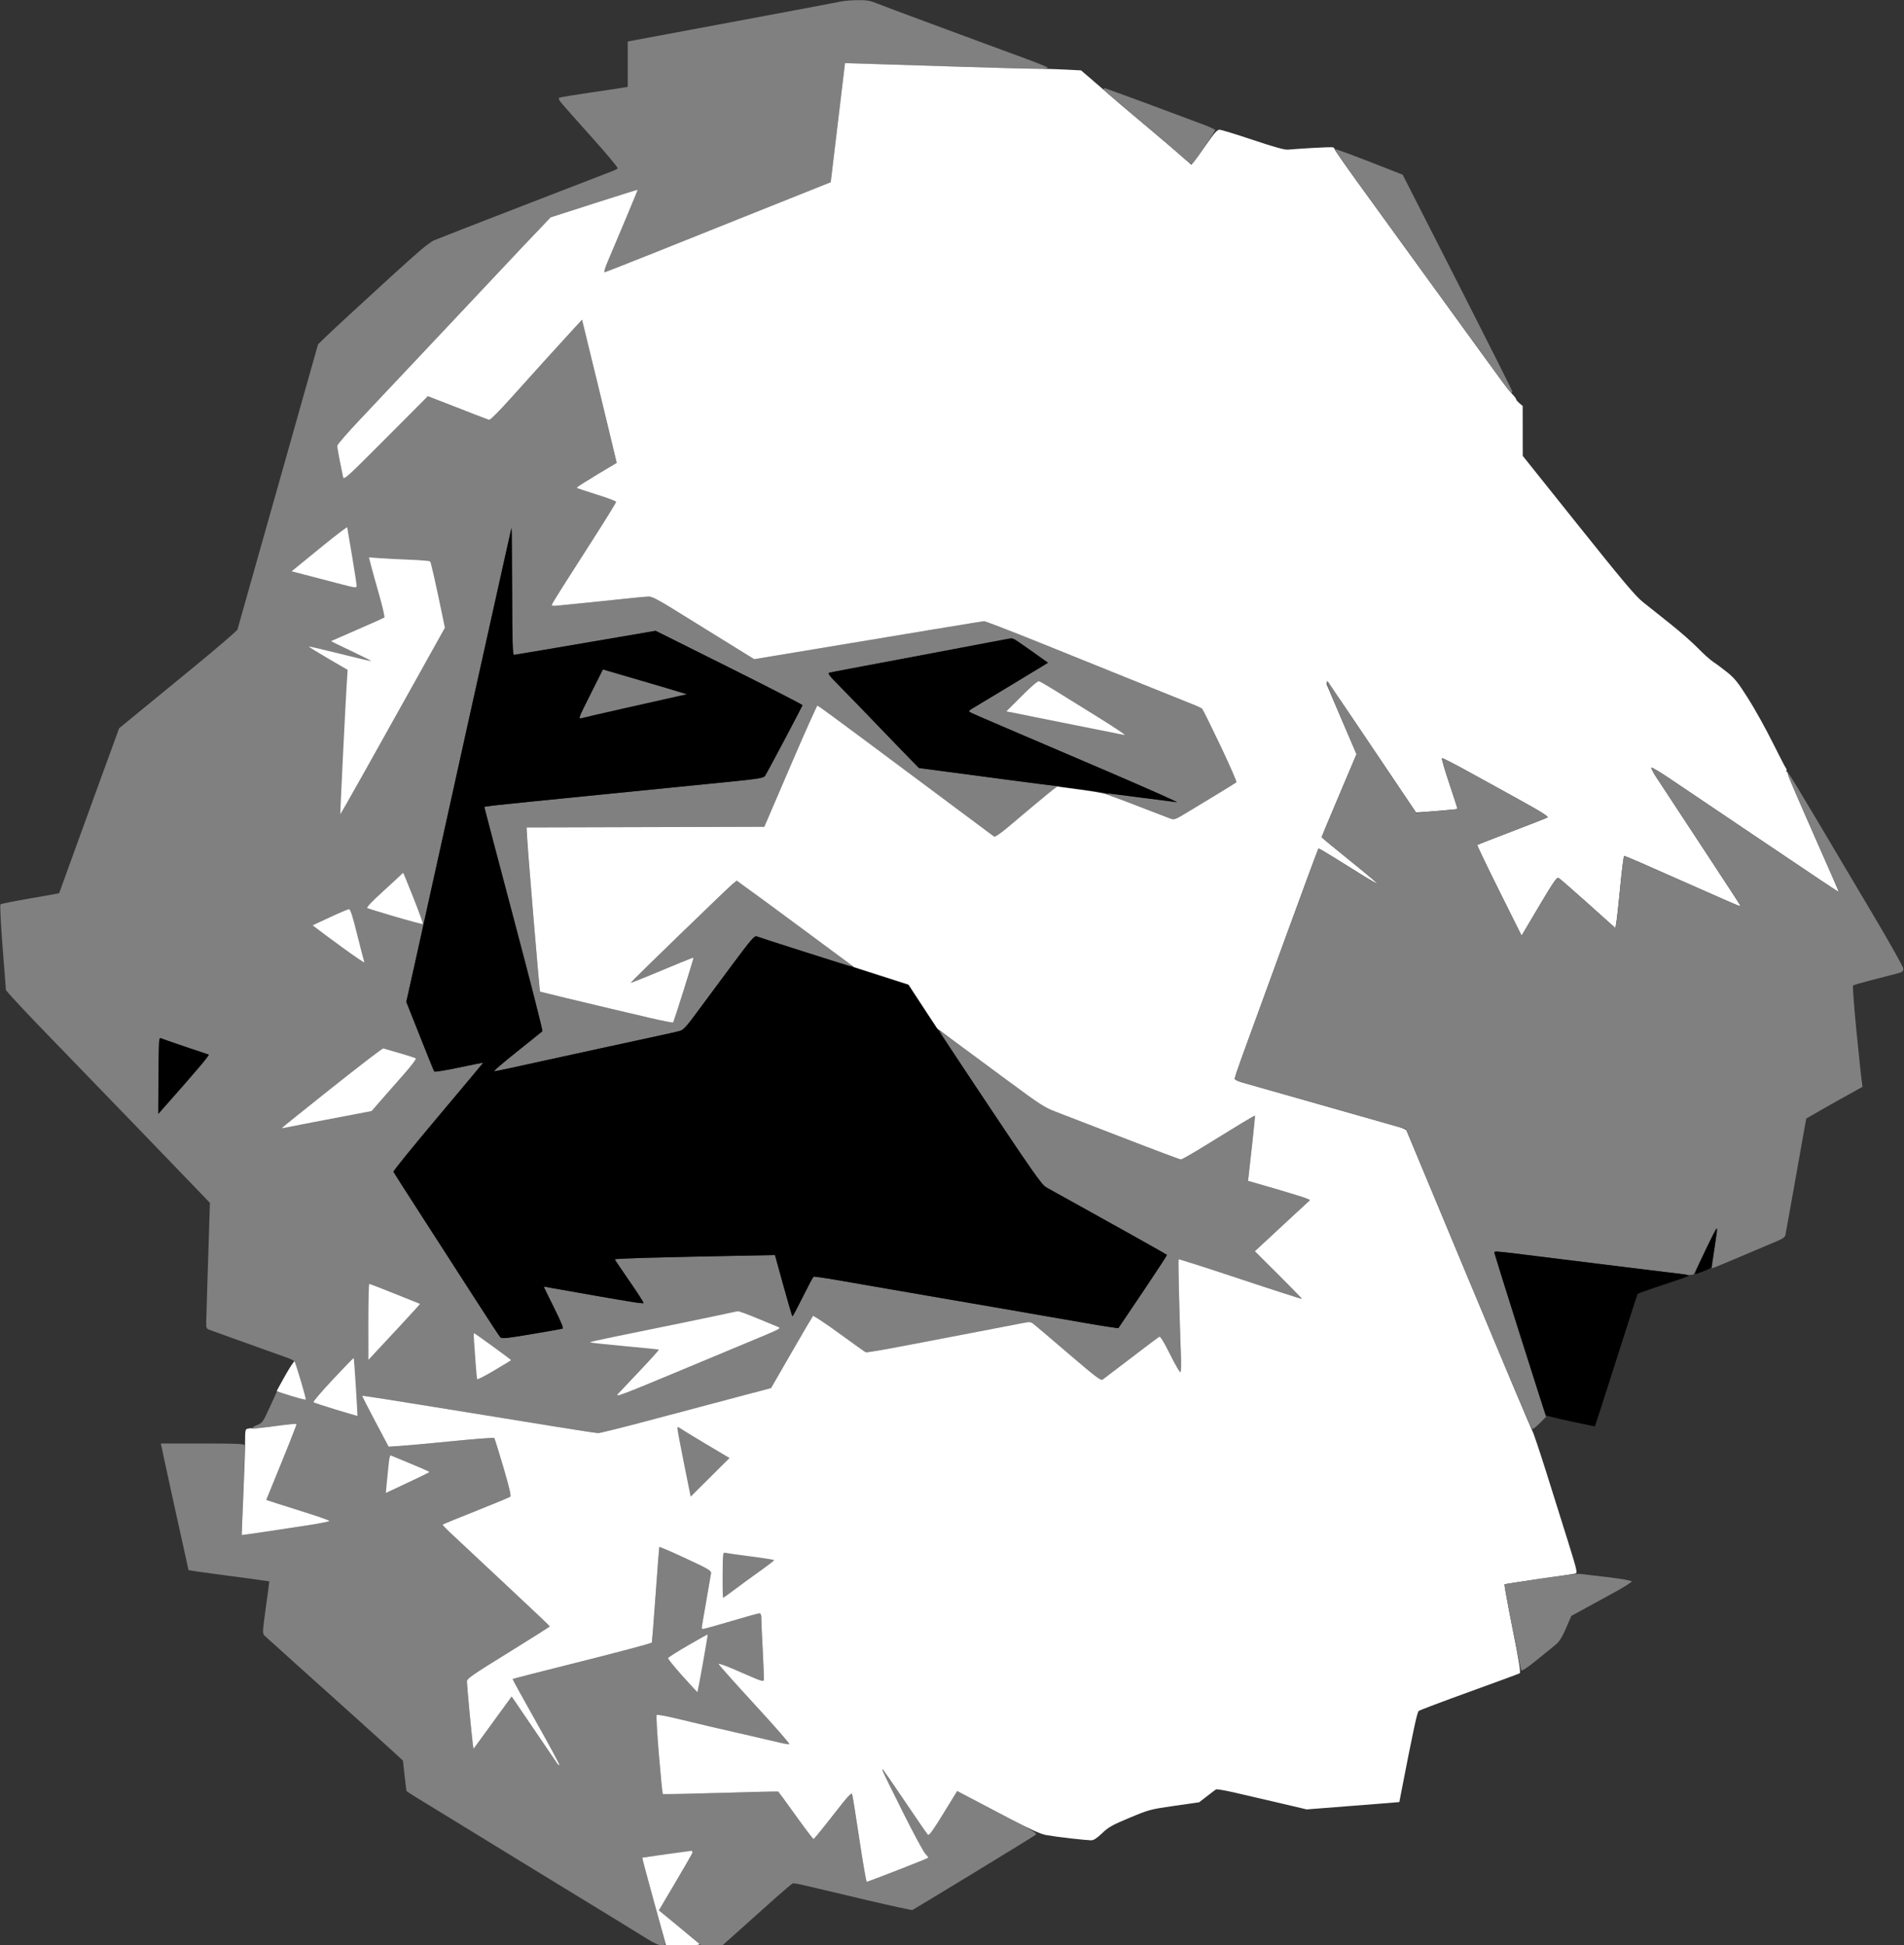 <?xml version="1.0" encoding="UTF-8" standalone="no"?>
<svg
   version="1.2"
   viewBox="0 0 1468 1500"
   width="1468"
   height="1500"
   id="svg1"
   sodipodi:docname="marx.svg"
   inkscape:version="1.4 (86a8ad7, 2024-10-11)"
   xmlns:inkscape="http://www.inkscape.org/namespaces/inkscape"
   xmlns:sodipodi="http://sodipodi.sourceforge.net/DTD/sodipodi-0.dtd"
   xmlns="http://www.w3.org/2000/svg"
   xmlns:svg="http://www.w3.org/2000/svg">
  <rect x="0" y="0" width="1468" height="1500" fill="#333333" stroke="none"/>
  <defs
     id="defs1" />
  <sodipodi:namedview
     id="namedview1"
     pagecolor="#505050"
     bordercolor="#eeeeee"
     borderopacity="1"
     inkscape:showpageshadow="0"
     inkscape:pageopacity="0"
     inkscape:pagecheckerboard="0"
     inkscape:deskcolor="#505050"
     inkscape:zoom="0.55"
     inkscape:cx="734.54545"
     inkscape:cy="750"
     inkscape:window-width="1920"
     inkscape:window-height="1027"
     inkscape:window-x="1912"
     inkscape:window-y="-8"
     inkscape:window-maximized="1"
     inkscape:current-layer="svg1" />
  <title
     id="title1">marx</title>
  <style
     id="style1">
		tspan { white-space:pre }
		.shp0 { fill: #7f7f7f } 
		.shp1 { opacity: 0.996;fill: #ffffff } 
		.shp2 { fill: #000000 } 
	</style>
  <g
     id="Background">
    <path
       id="Path 0"
       class="shp0"
       d="M648.5 1.15C646.3 1.65 610.75 8.35 569.5 16.03C528.25 23.72 492.14 30.46 489.25 31L484 32L484 67C479.74 67.76 468.15 69.49 455.5 71.33C442.85 73.17 431.94 74.98 431.25 75.34C430.36 75.81 430.94 77.13 433.25 79.91C435.04 82.06 445.61 93.99 456.75 106.41C467.89 118.83 476.66 129.38 476.25 129.84C475.84 130.3 474.15 131.19 472.5 131.81C470.85 132.43 439.8 144.43 403.5 158.47C367.2 172.52 336.15 184.61 334.5 185.36C332.85 186.1 328.13 189.58 324 193.09C319.88 196.6 308.85 206.49 299.5 215.06C290.15 223.63 276.66 236.01 269.53 242.57C262.39 249.13 254 256.98 250.88 260L245.21 265.5C197.54 434.45 183.43 484.34 183.1 485.37C182.77 486.4 166.78 500.13 147.56 515.87C128.34 531.62 107.95 548.33 102.25 553L91.88 561.5C84.46 581.65 74.08 610.23 64.01 638C53.95 665.77 45.67 688.59 45.61 688.7C45.55 688.81 35.54 690.61 23.36 692.7C11.19 694.79 0.84 696.87 0.36 697.32C-0.12 697.78 0.62 712.52 2.05 730.82L4.59 763.5C9.95 769.97 23.65 784.37 38.5 799.68C53.35 814.98 83.95 846.63 106.5 870C129.05 893.37 150.73 915.87 154.68 920L161.85 927.5C159.69 994.92 159.04 1016.75 159.01 1019.5C158.96 1024.27 159.11 1024.55 162.23 1025.64C164.03 1026.27 176.3 1030.69 189.5 1035.46C202.7 1040.24 216.2 1045.06 219.5 1046.19C222.8 1047.31 226 1048.75 226.62 1049.37C227.24 1049.99 229.62 1056.8 231.92 1064.5C234.23 1072.2 235.97 1078.79 235.81 1079.14C235.64 1079.49 230.55 1078.26 224.5 1076.39C218.45 1074.53 213.5 1072.99 213.5 1072.97C213.5 1072.95 211.03 1078.37 208 1085.01C202.71 1096.63 202.34 1097.16 198.23 1098.8C195.88 1099.73 194.31 1100.81 194.73 1101.19C195.15 1101.57 202.93 1100.87 212 1099.63C221.07 1098.4 228.64 1097.63 228.81 1097.94C228.98 1098.25 223.76 1111.55 217.21 1127.5L205.31 1156.5C217.86 1160.63 228.81 1164.12 237.75 1166.91C246.69 1169.71 254 1172.34 254 1172.75C254 1173.16 247.14 1174.56 238.75 1175.87C230.36 1177.17 215.18 1179.48 205 1181C194.82 1182.52 186.44 1183.71 186.37 1183.63C186.3 1183.56 186.89 1168.2 187.67 1149.5C188.45 1130.8 188.84 1114.94 188.54 1114.25C188.12 1113.29 180.64 1113 156 1113L124 1113C124.66 1116.49 129.45 1138.42 135.06 1164C140.67 1189.58 145.31 1210.6 145.38 1210.73C145.45 1210.86 159.45 1212.81 176.5 1215.06C193.55 1217.32 207.55 1219.24 207.62 1219.33C207.69 1219.42 206.49 1228.5 204.96 1239.5C202.39 1258.09 202.31 1259.61 203.85 1261.09C204.76 1261.97 216.73 1272.77 230.46 1285.09C244.19 1297.42 264.89 1316.01 276.46 1326.42C288.03 1336.83 300.46 1348.08 304.07 1351.42L310.65 1357.5C312.58 1375.33 313.29 1380.72 313.46 1381C313.63 1381.28 316.63 1383.25 320.13 1385.4C323.63 1387.54 333.36 1393.51 341.75 1398.65C350.14 1403.79 364.09 1412.34 372.75 1417.64C381.41 1422.94 393.45 1430.31 399.5 1434.03C405.55 1437.74 421.75 1447.65 435.5 1456.06C449.25 1464.46 467.48 1475.6 476 1480.81C484.52 1486.02 494.99 1492.47 499.25 1495.14C504.05 1498.15 508.14 1500 510 1500C511.65 1500 513 1499.66 513 1499.25C513 1498.84 508.92 1483.65 503.94 1465.5C498.95 1447.35 495.01 1432.44 495.19 1432.36C495.36 1432.29 503.15 1431.24 512.5 1430.04C521.85 1428.84 530.51 1427.66 531.75 1427.43C533.12 1427.17 533.99 1427.49 533.97 1428.25C533.95 1428.94 528.1 1439.29 520.97 1451.25L508 1473L540.5 1499.96L557 1500C579.09 1480.21 591.05 1469.53 597.83 1463.48C604.61 1457.44 610.68 1452.34 611.33 1452.15C611.97 1451.96 617.23 1452.95 623 1454.35C628.77 1455.75 649.02 1460.54 668 1465.01C686.98 1469.47 702.95 1472.94 703.5 1472.71C704.05 1472.48 725.42 1459.56 751 1443.99C776.58 1428.42 798.06 1415.19 798.75 1414.59C799.7 1413.77 796.17 1411.49 784.25 1405.26C775.59 1400.73 761.64 1393.41 753.25 1389.01L738 1381C719.07 1411.74 716.23 1415.62 715.37 1414.71C714.74 1414.04 706.93 1402.7 698.02 1389.5C689.1 1376.3 681.37 1365.05 680.84 1364.5C680.22 1363.86 680.21 1364.39 680.81 1366C681.33 1367.38 688.28 1381.55 696.26 1397.5C704.25 1413.45 711.95 1427.74 713.39 1429.25C714.82 1430.76 715.89 1432.2 715.75 1432.44C715.61 1432.68 705.04 1436.96 692.25 1441.94C679.46 1446.92 668.66 1451 668.25 1451.01C667.84 1451.01 665.29 1436.27 662.59 1418.26C659.89 1400.24 657.39 1384.6 657.03 1383.5C656.5 1381.86 653.8 1384.82 642.19 1399.75C634.39 1409.79 627.66 1418 627.25 1418.01C626.84 1418.02 620.65 1409.85 613.5 1399.87C606.35 1389.89 600.27 1381.58 600 1381.41C599.73 1381.24 579.7 1381.7 555.5 1382.44C531.3 1383.18 511.27 1383.56 511 1383.3C510.73 1383.03 509.38 1369.38 508 1352.98C506.63 1336.57 505.85 1322.78 506.27 1322.32C506.7 1321.87 514.12 1323.23 522.77 1325.33C531.42 1327.44 542.1 1330 546.5 1331.02C550.9 1332.04 563.5 1334.94 574.5 1337.45C585.5 1339.97 597.42 1342.75 601 1343.62C604.58 1344.5 607.99 1345.05 608.59 1344.86C609.19 1344.66 597.16 1330.89 581.84 1314.25C566.53 1297.61 554 1283.55 554 1283C554 1282.45 558.61 1283.98 564.25 1286.4C569.89 1288.81 577.65 1292.16 581.5 1293.83C586.25 1295.89 588.62 1296.48 588.88 1295.68C589.08 1295.03 588.75 1285.05 588.13 1273.5C587.51 1261.95 587 1250.59 587 1248.25C587 1245.14 586.6 1244 585.5 1244C584.67 1244 574.89 1246.7 563.75 1250.01C552.61 1253.31 542.94 1256.01 542.25 1256.01C541.56 1256 541 1255.66 540.99 1255.25C540.99 1254.84 542.54 1245.72 544.43 1235C546.33 1224.28 548.02 1214.46 548.19 1213.18C548.47 1211.07 546.69 1210.01 528.5 1201.53C517.5 1196.4 508.41 1192.5 508.3 1192.85C508.18 1193.21 506.92 1209.7 505.49 1229.5C504.06 1249.3 502.76 1265.95 502.6 1266.5C502.44 1267.05 478.28 1273.52 448.9 1280.88C419.53 1288.24 395.39 1294.43 395.25 1294.63C395.11 1294.83 403.3 1309.74 413.45 1327.75C423.59 1345.76 431.66 1360.72 431.36 1361C431.07 1361.28 430.31 1360.75 429.67 1359.84C429.03 1358.93 420.85 1346.91 411.5 1333.13L394.5 1308.08C380.73 1327.01 374.1 1336.1 370.9 1340.5L365.07 1348.5C364.27 1343.08 363.13 1331.94 362.02 1320.25C360.91 1308.56 360 1297.88 360 1296.5C360 1294.3 363.8 1291.65 391.96 1274.25C409.54 1263.39 423.91 1254.28 423.89 1254C423.87 1253.72 407.7 1238.42 387.96 1220C368.22 1201.58 349.58 1184.14 346.54 1181.25C343.49 1178.36 341.11 1175.8 341.25 1175.56C341.39 1175.32 352.98 1170.57 367 1165.01C381.02 1159.45 392.95 1154.48 393.5 1153.95C394.16 1153.32 392.32 1145.62 388.08 1131.25C384.55 1119.29 381.4 1109.17 381.08 1108.77C380.76 1108.37 365.2 1109.58 346.5 1111.45C327.8 1113.32 309.61 1115 306.07 1115.18L299.64 1115.5C283.62 1085.28 279.09 1076.39 279.23 1076.26C279.38 1076.12 288.05 1077.38 298.5 1079.05C308.95 1080.72 324.48 1083.21 333 1084.58C341.52 1085.95 359.52 1088.85 373 1091.04C386.48 1093.23 411.34 1097.26 428.25 1100.01C445.16 1102.75 460.01 1105 461.25 1105C462.49 1105.01 479.02 1100.9 498 1095.87C516.98 1090.84 546.45 1083.03 563.5 1078.5L594.5 1070.26C618.96 1027.82 626.38 1015.13 626.78 1014.68C627.18 1014.23 636.27 1020.26 647 1028.07C657.73 1035.89 666.95 1042.46 667.5 1042.67C668.05 1042.89 677.05 1041.46 687.5 1039.5C697.95 1037.54 711 1035.06 716.5 1034C722 1032.93 738.42 1029.78 753 1026.99C767.58 1024.19 782.88 1021.25 787 1020.45C794.44 1019 794.52 1019 797.5 1021.38C799.15 1022.69 811.3 1033.02 824.5 1044.32C845.09 1061.95 848.74 1064.7 850.19 1063.68C851.12 1063.03 860.99 1055.53 872.13 1047C883.26 1038.47 892.97 1031.16 893.69 1030.75C894.64 1030.21 896.93 1033.85 902 1044C905.85 1051.7 909.45 1058 910 1058C910.65 1058 910.8 1052.8 910.43 1043.25C910.11 1035.14 909.51 1015.67 909.08 1000C908.66 984.33 908.49 971.27 908.72 971C908.95 970.73 930.37 977.57 956.32 986.22C982.27 994.87 1003.61 1001.73 1003.75 1001.47C1003.89 1001.21 995.79 992.85 985.75 982.9L967.5 964.79C972.92 959.73 982.15 951.17 991.5 942.5C1000.85 933.83 1009.07 926.24 1009.76 925.62C1010.71 924.77 1005.07 922.79 986.61 917.5L962.2 910.5C962.91 905.08 964.17 893.83 965.46 882C966.74 870.17 967.73 860.37 967.65 860.21C967.57 860.05 963.45 862.35 958.5 865.33C953.55 868.31 941.06 875.98 930.75 882.37C920.44 888.77 911.33 894 910.5 894C909.67 894 889.76 886.53 866.25 877.41C842.74 868.28 819.23 859.2 814 857.23C805.41 853.99 801.86 851.7 777 833.3C761.88 822.11 743.99 808.92 737.25 803.98C730.51 799.04 724.83 795.11 724.62 795.25C724.41 795.39 741.71 821.83 763.07 854C798.72 907.71 802.3 912.74 806.7 915.39C809.34 916.98 817.8 921.75 825.5 925.99C833.2 930.24 853 941.25 869.5 950.46C886 959.68 899.61 967.39 899.75 967.61C899.89 967.82 891.62 980.49 881.37 995.75C871.12 1011.01 862.54 1023.72 862.31 1024C862.08 1024.28 849.66 1022.37 834.7 1019.76C819.74 1017.15 794.45 1012.75 778.5 1009.99C762.55 1007.23 740.5 1003.43 729.5 1001.54C718.5 999.66 698.92 996.28 686 994.04C673.08 991.8 654.74 988.62 645.25 986.98C635.76 985.34 627.66 984.19 627.25 984.41C626.84 984.64 623.13 991.62 619 999.92C614.88 1008.22 611.27 1015.02 611 1015.01C610.73 1015.01 607.58 1004.37 604 991.36L597.5 967.71C544.8 968.71 517.01 969.34 501.75 969.75C486.48 970.16 474 970.73 474 971C474 971.27 479.15 978.92 485.44 988C491.73 997.08 496.57 1004.64 496.19 1004.81C495.81 1004.98 492.57 1004.68 489 1004.14C485.43 1003.59 471.93 1001.31 459 999.05C446.07 996.79 431.9 994.29 427.5 993.49C423.1 992.69 419.39 992.03 419.25 992.02C419.11 992.01 422.6 999.2 427 1008C432.43 1018.87 434.6 1024.15 433.75 1024.46C433.06 1024.71 422.26 1026.62 409.75 1028.71C389.61 1032.07 386.85 1032.33 385.64 1031C384.88 1030.17 376.03 1016.67 365.96 1001C355.89 985.33 337.77 957.2 325.7 938.5C313.62 919.8 303.55 904.05 303.31 903.5C303.07 902.95 318.59 883.83 337.79 861C357 838.17 372.66 819.44 372.6 819.36C372.55 819.28 364.18 820.97 354 823.12C343.82 825.26 335.21 826.68 334.86 826.26C334.51 825.84 329.51 813.58 323.74 799L313.25 772.5C323.13 728.33 326.71 712.13 327.58 708C328.45 703.88 343.78 634.58 361.64 554C379.51 473.42 394.33 407.27 394.59 407C394.85 406.73 395.04 428.66 395.03 455.75C395.01 494.53 395.27 504.99 396.25 504.95C396.94 504.92 421.8 500.73 451.5 495.64L505.5 486.39C593.46 530.26 618.89 543.35 618.75 543.79C618.61 544.22 612.33 556.26 604.79 570.54C597.26 584.82 590.51 597.31 589.79 598.31C588.7 599.84 584.81 600.5 565 602.53C552.08 603.85 507.3 608.33 465.5 612.48C423.7 616.63 385.9 620.46 381.5 620.99C377.1 621.51 373.46 622.07 373.41 622.22C373.36 622.38 383.57 661.2 396.11 708.5C408.65 755.8 418.59 794.8 418.2 795.17C417.82 795.54 408.95 802.65 398.5 810.96C388.05 819.27 380.18 826.05 381 826.02C381.82 826 387.56 824.85 393.75 823.49C399.94 822.12 410.06 819.9 416.25 818.55C422.44 817.2 443.25 812.66 462.5 808.46C481.75 804.26 502.68 799.72 509 798.37C515.33 797.02 522.08 795.48 524 794.94C526.94 794.12 529.13 791.75 537.59 780.23C543.15 772.68 555.3 756.3 564.59 743.84C579.47 723.9 581.74 721.28 583.5 722.03C584.6 722.51 600.35 727.62 618.5 733.39C636.65 739.16 652.85 744.2 654.5 744.58C656.15 744.97 657.27 745.04 657 744.74C656.73 744.44 639.63 731.7 619 716.43C598.38 701.16 578.46 686.49 574.75 683.83L568 679C562.19 683.94 543.74 701.6 523.26 721.44C502.78 741.27 486.13 757.63 486.26 757.79C486.39 757.95 493.48 755.18 502 751.63C510.52 748.08 521.33 743.61 526 741.69C530.67 739.77 534.61 738.27 534.74 738.35C534.88 738.43 531.5 749.59 527.24 763.15C522.98 776.7 519.27 788.06 519 788.38C518.73 788.7 510.85 787.17 501.5 784.97C492.15 782.78 477.75 779.39 469.5 777.45C461.25 775.51 445.95 771.86 435.5 769.33C425.05 766.81 416.41 764.69 416.3 764.62C416.19 764.56 413.83 737.5 411.05 704.5C408.28 671.5 406.01 643.04 406 641.25L406 638L589.28 637.5C620.45 565.04 629.84 544 630.25 544C630.66 544 647.76 556.51 668.25 571.81C688.74 587.1 719 609.67 735.5 621.96C752 634.25 765.95 644.66 766.5 645.08C767.07 645.52 772.24 641.86 778.41 636.68C784.41 631.63 794.53 623.11 800.91 617.73C807.28 612.36 813.85 607.57 815.5 607.08L818.5 606.18C813.46 606.04 801.99 604.65 789.75 602.99C777.51 601.34 754.23 598.24 738 596.09L708.5 592.2C688.35 571.52 677.78 560.56 672.02 554.51C666.26 548.45 656.13 538.03 649.52 531.34C639.44 521.14 637.82 519.09 639.5 518.65C640.6 518.37 649.15 516.72 658.5 514.99C667.85 513.26 689.45 509.21 706.5 505.98C723.55 502.75 747.29 498.29 759.25 496.06C771.21 493.83 781.56 492.32 782.25 492.72C782.94 493.11 789.01 497.38 795.75 502.22L808 511C802.19 514.61 789.48 522.31 776 530.44C762.52 538.57 750.38 545.89 749 546.7C747.49 547.59 746.9 548.49 747.5 548.96C748.05 549.39 759.98 554.62 774 560.57C788.02 566.52 824.48 582.12 855 595.22C885.52 608.32 908.92 618.8 907 618.52C905.08 618.24 893.26 616.65 880.75 615C868.24 613.35 856.99 611.99 855.75 611.97C854.51 611.96 853.73 612.18 854 612.47C854.27 612.76 858.1 614.29 862.5 615.87C866.9 617.46 876.8 621.23 884.5 624.24C892.2 627.26 900.08 630.32 902 631.02C905.41 632.28 905.74 632.17 915.5 626.29C921 622.98 931.58 616.58 939 612.06C946.42 607.54 952.84 603.54 953.27 603.17C953.69 602.8 948.15 590.13 940.96 575C933.77 559.88 927.43 547.05 926.86 546.5C926.3 545.95 922.84 544.33 919.17 542.91C915.5 541.48 896.08 533.66 876 525.54C855.92 517.41 821.73 503.61 800 494.87C778.27 486.13 759.71 478.99 758.75 478.99C757.79 479 717.51 485.59 669.25 493.64L581.5 508.28C545.08 485.75 527.52 474.89 519 469.6C507.66 462.56 502.63 459.98 500.25 459.99C498.46 460 491.26 460.64 484.25 461.43C477.24 462.21 463.85 463.6 454.5 464.52C445.15 465.43 434.69 466.48 431.25 466.84C425.94 467.4 425.09 467.28 425.58 466C425.89 465.18 430.02 458.43 434.75 451C439.48 443.57 450.47 426.36 459.18 412.75C467.88 399.14 475 387.55 475 387C475 386.45 468.36 383.93 460.25 381.41C452.14 378.88 445.14 376.52 444.7 376.16C444.27 375.8 451.02 371.31 459.7 366.19L475.5 356.89C464.44 310.86 458.42 286.02 454.99 272L448.75 246.5C434.61 261.96 425.99 271.41 420.47 277.47C414.96 283.54 403.26 296.52 394.47 306.33C384.32 317.66 377.95 324.01 377 323.75C376.18 323.52 365.24 319.32 352.7 314.42L329.91 305.5C268.01 367.58 265.05 370.28 264.54 368C264.24 366.63 263.08 361 261.98 355.5C260.87 350 259.98 344.71 259.99 343.75C259.99 342.79 268.21 333.33 278.25 322.73C288.29 312.12 306.62 292.66 319 279.48C331.37 266.29 345.77 251 351 245.5C356.23 240 371.04 224.25 383.91 210.5C396.78 196.75 411.18 181.48 415.91 176.56L424.5 167.61C476.43 150.93 491.57 146.18 491.65 146.3C491.74 146.41 487.55 156.63 482.35 169C477.16 181.38 471.12 195.66 468.95 200.75C466.46 206.58 465.46 209.97 466.25 209.92C466.94 209.88 506.42 194.24 554 175.17L640.5 140.5L651.5 48.7C686.38 49.74 717.2 50.7 742.5 51.51C767.8 52.31 792.89 52.98 798.25 52.99C803.61 52.99 808 52.66 808 52.25C808 51.84 799.56 48.41 789.25 44.63C778.94 40.85 765.33 35.84 759 33.5C752.67 31.15 732.65 23.74 714.5 17.03C696.35 10.31 678.8 3.72 675.5 2.39C670.64 0.43 667.89 0 661 0.11C656.33 0.18 650.7 0.65 648.5 1.15Z"
       style="fill:#808080" />
    <path
       id="Path 1"
       class="shp1"
       d="M646 94.6L640.5 140.5C506.42 194.24 466.94 209.88 466.25 209.92C465.46 209.97 466.46 206.58 468.95 200.75C471.12 195.66 477.16 181.38 482.35 169C487.55 156.63 491.74 146.41 491.65 146.3C491.57 146.18 476.43 150.93 458 156.85L424.5 167.61C411.18 181.48 396.78 196.75 383.91 210.5C371.04 224.25 356.23 240 351 245.5C345.77 251 331.37 266.29 319 279.48C306.62 292.66 288.29 312.12 278.25 322.73C268.21 333.33 259.99 342.79 259.99 343.75C259.98 344.71 260.87 350 261.98 355.5C263.08 361 264.24 366.63 264.54 368C265.05 370.28 268.01 367.58 297.5 338L329.91 305.5C365.24 319.32 376.18 323.52 377 323.75C377.95 324.01 384.32 317.66 394.47 306.33C403.26 296.52 414.96 283.54 420.47 277.47C425.99 271.41 434.61 261.96 439.62 256.47L448.75 246.5C458.42 286.02 464.44 310.86 468.36 327.19L475.5 356.89C451.02 371.31 444.27 375.8 444.7 376.16C445.14 376.52 452.14 378.88 460.25 381.41C468.36 383.93 475 386.45 475 387C475 387.55 467.88 399.14 459.18 412.75C450.47 426.36 439.48 443.57 434.75 451C430.02 458.43 425.89 465.18 425.58 466C425.09 467.28 425.94 467.4 431.25 466.84C434.69 466.48 445.15 465.43 454.5 464.52C463.85 463.6 477.24 462.21 484.25 461.43C491.26 460.64 498.46 460 500.25 459.99C502.63 459.98 507.66 462.56 519 469.6C527.52 474.89 545.08 485.75 558 493.75L581.5 508.28C717.51 485.59 757.79 479 758.75 478.99C759.71 478.99 778.27 486.13 800 494.87C821.73 503.61 855.92 517.41 876 525.54C896.08 533.66 915.5 541.48 919.17 542.91C922.84 544.33 926.3 545.95 926.86 546.5C927.43 547.05 933.77 559.88 940.96 575C948.15 590.13 953.69 602.8 953.27 603.17C952.84 603.54 946.42 607.54 939 612.06C931.58 616.58 921 622.98 915.5 626.29C905.75 632.17 905.41 632.28 902 631.03C900.08 630.32 891.3 626.94 882.5 623.52C873.7 620.1 864.25 616.5 861.5 615.53C858.75 614.55 855.15 613.19 853.5 612.49C851.85 611.8 842.54 610.16 832.81 608.86L815.13 606.5C809.99 610.25 803.4 615.65 797.16 620.92C790.92 626.19 781.69 633.95 776.66 638.17C771.54 642.45 767.06 645.5 766.5 645.07C765.95 644.65 752 634.25 735.5 621.96C719 609.67 688.74 587.1 668.25 571.81C647.76 556.51 630.66 544 630.25 544C629.84 544 620.45 565.04 609.39 590.75L589.28 637.5L406 638C406.01 643.04 408.28 671.5 411.05 704.5C413.83 737.5 416.19 764.56 416.3 764.62C416.41 764.69 425.05 766.81 435.5 769.33C445.95 771.86 461.25 775.51 469.5 777.45C477.75 779.39 492.15 782.78 501.5 784.97C510.85 787.17 518.73 788.7 519 788.38C519.27 788.06 522.98 776.7 527.24 763.15C531.5 749.59 534.88 738.43 534.74 738.35C534.61 738.27 530.67 739.77 526 741.69C521.33 743.61 510.52 748.08 502 751.63C493.48 755.18 486.39 757.95 486.26 757.79C486.13 757.63 502.78 741.27 523.26 721.44C543.74 701.6 562.19 683.94 564.25 682.19L568 679C578.46 686.49 598.83 701.5 620 717.19L658.5 745.72L700.5 759.18L722.5 793.04C743.42 808.46 761.88 822.1 777 833.29C801.87 851.7 805.41 853.99 814 857.23C819.23 859.2 842.74 868.28 866.25 877.41C889.76 886.53 909.67 894 910.5 894C911.33 894 920.44 888.77 930.75 882.37C941.06 875.98 953.55 868.31 958.5 865.33C963.45 862.35 967.57 860.05 967.65 860.21C967.73 860.37 966.74 870.17 965.46 882C964.17 893.83 962.91 905.08 962.66 907L962.2 910.5C1005.07 922.79 1010.71 924.77 1009.76 925.62C1009.07 926.24 1000.85 933.83 991.5 942.5C982.15 951.17 972.92 959.73 971 961.53L967.5 964.79C995.79 992.85 1003.89 1001.21 1003.75 1001.47C1003.61 1001.73 982.27 994.87 956.32 986.22C930.37 977.57 908.95 970.73 908.72 971C908.49 971.27 908.66 984.33 909.08 1000C909.51 1015.67 910.11 1035.14 910.43 1043.25C910.8 1052.8 910.65 1058 910 1058C909.45 1058 905.85 1051.7 902 1044C896.93 1033.85 894.64 1030.21 893.69 1030.75C892.97 1031.16 883.26 1038.47 872.13 1047C860.99 1055.53 851.12 1063.03 850.19 1063.68C848.74 1064.7 845.09 1061.95 824.5 1044.32C811.3 1033.02 799.15 1022.69 797.5 1021.38C794.52 1019 794.44 1019 787 1020.45C782.88 1021.25 767.58 1024.19 753 1026.99C738.42 1029.78 722 1032.93 716.5 1034C711 1035.06 697.95 1037.54 687.5 1039.5C677.05 1041.46 668.05 1042.89 667.5 1042.67C666.95 1042.46 657.73 1035.89 647 1028.07C636.27 1020.26 627.18 1014.23 626.78 1014.68C626.38 1015.13 618.96 1027.82 610.28 1042.88L594.5 1070.26C546.45 1083.03 516.98 1090.84 498 1095.87C479.02 1100.9 462.49 1105.01 461.25 1105C460.01 1105 445.16 1102.75 428.25 1100.01C411.34 1097.26 386.48 1093.23 373 1091.04C359.52 1088.85 341.52 1085.95 333 1084.58C324.48 1083.21 308.95 1080.72 298.5 1079.05C288.05 1077.38 279.38 1076.12 279.23 1076.26C279.09 1076.39 283.62 1085.28 289.31 1096L299.64 1115.5C309.61 1115 327.8 1113.32 346.5 1111.45C365.2 1109.58 380.76 1108.37 381.08 1108.77C381.4 1109.17 384.55 1119.29 388.08 1131.25C392.32 1145.62 394.16 1153.32 393.5 1153.95C392.95 1154.48 381.02 1159.45 367 1165.01C352.98 1170.57 341.39 1175.32 341.25 1175.56C341.11 1175.8 343.49 1178.36 346.54 1181.25C349.58 1184.14 368.22 1201.58 387.96 1220C407.7 1238.42 423.87 1253.72 423.89 1254C423.91 1254.28 409.54 1263.39 391.96 1274.25C363.8 1291.65 360 1294.3 360 1296.5C360 1297.88 360.91 1308.56 362.02 1320.25C363.13 1331.94 364.27 1343.08 364.56 1345L365.09 1348.5C379.18 1329.13 385.8 1320.04 388.89 1315.81L394.5 1308.11C420.85 1346.92 429.03 1358.93 429.67 1359.84C430.31 1360.75 431.07 1361.28 431.36 1361C431.66 1360.72 423.59 1345.76 413.45 1327.75C403.3 1309.74 395.11 1294.83 395.25 1294.63C395.39 1294.43 419.53 1288.24 448.9 1280.88C478.28 1273.52 502.44 1267.05 502.6 1266.5C502.76 1265.95 504.06 1249.3 505.49 1229.5C506.92 1209.7 508.18 1193.21 508.3 1192.85C508.41 1192.5 517.5 1196.4 528.5 1201.53C546.69 1210.01 548.47 1211.07 548.19 1213.18C548.02 1214.46 546.33 1224.28 544.43 1235C542.54 1245.72 540.99 1254.84 540.99 1255.25C541 1255.66 541.56 1256 542.25 1256.01C542.94 1256.01 552.61 1253.31 563.75 1250.01C574.89 1246.7 584.67 1244 585.5 1244C586.6 1244 587 1245.14 587 1248.25C587 1250.59 587.51 1261.95 588.13 1273.5C588.75 1285.05 589.08 1295.03 588.88 1295.68C588.62 1296.48 586.25 1295.89 581.5 1293.83C577.65 1292.16 569.89 1288.81 564.25 1286.4C558.61 1283.98 554 1282.45 554 1283C554 1283.55 566.53 1297.61 581.84 1314.25C597.16 1330.89 609.19 1344.66 608.59 1344.86C607.99 1345.05 604.58 1344.5 601 1343.62C597.42 1342.75 585.5 1339.97 574.5 1337.45C563.5 1334.94 550.9 1332.04 546.5 1331.02C542.1 1330 531.42 1327.44 522.77 1325.33C514.12 1323.23 506.7 1321.87 506.27 1322.32C505.85 1322.78 506.63 1336.57 508 1352.98C509.38 1369.38 510.73 1383.03 511 1383.3C511.27 1383.56 531.3 1383.18 555.5 1382.44C579.7 1381.7 599.73 1381.24 600 1381.41C600.27 1381.58 606.35 1389.89 613.5 1399.87C620.65 1409.85 626.84 1418.02 627.25 1418.01C627.66 1418 634.39 1409.79 642.19 1399.75C653.8 1384.82 656.5 1381.86 657.03 1383.5C657.39 1384.6 659.89 1400.24 662.59 1418.26C665.29 1436.27 667.84 1451.01 668.25 1451.01C668.66 1451 679.46 1446.92 692.25 1441.94C705.04 1436.96 715.61 1432.68 715.75 1432.44C715.89 1432.2 714.82 1430.76 713.39 1429.25C711.95 1427.74 704.25 1413.45 696.26 1397.5C688.28 1381.55 681.33 1367.38 680.81 1366C680.21 1364.39 680.22 1363.86 680.84 1364.5C681.37 1365.05 689.1 1376.3 698.02 1389.5C706.93 1402.7 714.74 1414.04 715.37 1414.71C716.23 1415.62 719.07 1411.74 727.25 1398.46L738 1381C753.89 1389.35 767.95 1396.73 779.5 1402.78C794.56 1410.67 802.2 1414.11 806.5 1414.92C809.8 1415.54 818.35 1416.71 825.5 1417.52C832.65 1418.32 839.74 1418.99 841.25 1418.99C843.22 1419 845.62 1417.45 849.75 1413.52C854.76 1408.75 857.51 1407.2 871 1401.58C886.07 1395.3 887.03 1395.04 905.5 1392.4L924.5 1389.69C933.8 1382.49 936.95 1380.11 937.5 1379.75C938.05 1379.4 944.35 1380.45 951.5 1382.09C958.65 1383.72 974.17 1387.33 986 1390.11L1007.5 1395.16C1050.9 1391.81 1066.96 1390.54 1071.19 1390.17L1078.88 1389.5C1090.37 1330.16 1092.7 1320.15 1093.87 1319.25C1094.77 1318.57 1112.38 1311.91 1133 1304.46C1153.63 1297.01 1171.04 1290.59 1171.71 1290.2C1172.61 1289.68 1171.22 1280.98 1166.21 1255.8C1162.52 1237.26 1159.72 1221.9 1160 1221.65C1160.28 1221.41 1172.2 1219.56 1186.5 1217.55C1200.8 1215.54 1213.4 1213.66 1214.5 1213.37C1216.4 1212.88 1216.1 1211.56 1208.83 1188.18C1204.61 1174.6 1197.03 1150.45 1191.98 1134.5C1186.94 1118.55 1182.24 1104.6 1181.54 1103.5C1180.85 1102.4 1158.79 1049.97 1132.52 987C1106.25 924.02 1084.59 872.05 1084.37 871.5C1084.16 870.95 1081.18 869.71 1077.74 868.74C1074.31 867.77 1046.97 860 1017 851.46C987.02 842.92 960.14 835.28 957.25 834.47C954.36 833.66 951.99 832.44 951.98 831.75C951.97 831.06 954.4 823.75 957.4 815.5C960.39 807.25 974.83 767.65 989.48 727.5C1004.13 687.35 1016.32 654.39 1016.56 654.25C1016.8 654.11 1022.29 657.3 1028.75 661.34C1035.21 665.38 1045.34 671.68 1051.25 675.34C1057.16 679 1061.89 681.59 1061.75 681.09C1061.61 680.6 1051.94 672.5 1040.25 663.09C1028.56 653.69 1019 645.77 1019 645.5C1019 645.23 1025.06 630.71 1032.46 613.25L1045.91 581.5C1028.26 540.42 1022.99 528.05 1022.82 527.5C1022.64 526.95 1022.84 526.39 1023.25 526.25C1023.66 526.11 1031.08 536.46 1039.73 549.25C1048.38 562.04 1063.63 584.65 1073.62 599.5L1091.78 626.5C1098.54 626.07 1105.67 625.52 1112 625C1118.33 624.48 1123.6 623.93 1123.73 623.78C1123.85 623.62 1121.04 614.84 1117.48 604.25C1113.91 593.66 1111.34 584.82 1111.75 584.59C1112.16 584.36 1121.05 588.9 1131.5 594.66C1141.95 600.42 1155.9 608.1 1162.5 611.72C1169.1 615.34 1178.91 620.82 1184.3 623.9C1189.69 626.98 1193.74 629.81 1193.3 630.19C1192.86 630.57 1180.58 635.41 1166 640.95C1151.42 646.49 1139.28 651.26 1139 651.55C1138.72 651.84 1146.3 667.7 1155.83 686.79L1173.15 721.5C1198.27 678.94 1200.23 676.13 1201.75 677C1202.71 677.55 1212.95 686.47 1224.5 696.83L1245.5 715.67C1246.47 710.89 1247.82 698.36 1249.12 684.75C1250.43 671.13 1251.84 659.99 1252.25 660C1252.66 660 1258.29 662.3 1264.75 665.12C1271.21 667.93 1290 676.22 1306.5 683.54C1323 690.86 1337.74 697.33 1339.25 697.92C1340.76 698.52 1342 698.77 1342 698.5C1342 698.23 1327.98 676.74 1310.86 650.75C1293.73 624.76 1278.2 601.14 1276.36 598.25C1274.51 595.36 1273.11 592.54 1273.25 591.97C1273.39 591.4 1280.03 595.35 1288 600.76C1295.97 606.16 1322.3 623.9 1346.5 640.18C1370.7 656.46 1396.58 673.87 1404 678.86C1411.42 683.86 1417.61 687.85 1417.75 687.72C1417.88 687.6 1409.21 667.7 1398.47 643.5C1387.74 619.3 1378.85 598.49 1378.73 597.25C1378.6 596.01 1378.09 595 1377.58 595C1377.08 595 1376.96 594.66 1377.33 594.25C1377.69 593.84 1377.58 593.05 1377.08 592.5C1376.58 591.95 1371.86 582.84 1366.58 572.25C1361.31 561.66 1352.84 546.44 1347.75 538.42C1340.01 526.21 1337.4 522.95 1331.75 518.42C1328.04 515.44 1323.11 511.76 1320.8 510.25C1318.48 508.74 1313.19 503.99 1309.05 499.7C1304.9 495.41 1295.2 486.89 1287.5 480.78C1279.8 474.66 1270.36 467.14 1266.53 464.08C1260.98 459.64 1250.78 447.52 1216.8 405L1174.05 351.5L1174 313C1170.13 309.9 1169 308.55 1169 308C1169 307.45 1167.79 305.76 1166.32 304.25C1164.84 302.74 1161.32 298.35 1158.48 294.5C1155.65 290.65 1147.93 280.07 1141.33 271C1134.73 261.93 1114.32 233.8 1095.99 208.5C1077.65 183.2 1055.08 152.04 1045.82 139.25C1036.57 126.46 1029 115.55 1029 115C1029 114.45 1028.44 113.82 1027.75 113.6C1027.06 113.38 1019.75 113.61 1011.5 114.1C1003.25 114.6 994.92 115.18 993 115.39C990.54 115.65 982.49 113.42 966 107.89C953.08 103.56 941.49 100.01 940.25 100.01C938.51 100 936.24 102.53 930.25 111.16C925.99 117.3 921.6 123.37 920.5 124.64L918.5 126.95C907.56 117.3 896.34 107.75 886.5 99.5C876.67 91.25 866.34 82.55 863.56 80.18C860.78 77.8 856.25 73.88 853.5 71.48C850.75 69.07 845.13 64.22 841 60.69L833.5 54.28C815.67 53.29 806 53.01 800.5 53.03C795 53.05 769.35 52.39 743.5 51.56C717.65 50.72 686.38 49.74 674 49.37L651.5 48.69L646 94.6Z"
       style="fill:#ffffff;opacity:1" />
    <path
       id="Path 2"
       class="shp0"
       d="M850.96 68.75C850.94 69.16 854.2 72.26 858.21 75.62C862.22 78.99 868.9 84.62 873.05 88.12C877.2 91.63 887.32 100.19 895.55 107.14C903.77 114.09 912.3 121.38 914.5 123.36C918.25 126.72 918.6 126.83 920.09 125.22C920.96 124.27 925.13 118.44 929.34 112.25C933.55 106.06 936.97 100.66 936.94 100.25C936.91 99.84 932.98 98.01 928.19 96.19C923.41 94.37 904.42 87.29 886 80.45C867.58 73.62 852.16 68.02 851.75 68.01C851.34 68.01 850.98 68.34 850.96 68.75ZM1029.38 115.12C1029.17 115.6 1036.57 126.46 1045.82 139.25C1055.08 152.04 1077.65 183.2 1095.99 208.5C1114.32 233.8 1134.73 261.93 1141.34 271C1147.95 280.07 1155.86 290.97 1158.93 295.22C1161.99 299.46 1164.84 302.95 1165.25 302.97C1165.66 302.99 1165.97 302.44 1165.94 301.75C1165.9 301.06 1146.89 263.2 1123.69 217.62L1081.5 134.74C1041.4 118.85 1029.59 114.63 1029.38 115.12Z"
       style="fill:#808080;opacity:1" />
    <path
       id="Path 3"
       class="shp1"
       d="M248.63 421.13C238.25 429.58 228.66 437.4 227.32 438.5L224.87 440.5C247.06 446.31 258.33 449.23 264.22 450.75C274.06 453.27 274.95 453.36 274.97 451.75C274.99 450.79 273.4 440.44 271.45 428.75C269.5 417.06 267.82 407.11 267.7 406.63C267.59 406.16 259.01 412.68 248.63 421.13Z"
       style="fill:#ffffff;opacity:1" />
    <path
       id="Path 4"
       class="shp2"
       d="M394.24 407.25C394.11 407.66 379.41 473.81 361.58 554.25C343.75 634.69 328.45 703.88 327.58 708C326.71 712.13 323.13 728.33 319.62 744L313.25 772.5C329.51 813.58 334.51 825.84 334.86 826.26C335.21 826.68 343.82 825.26 354 823.12C364.18 820.97 372.55 819.28 372.6 819.36C372.66 819.44 357 838.17 337.79 861C318.59 883.83 303.07 902.95 303.31 903.5C303.55 904.05 313.62 919.8 325.7 938.5C337.77 957.2 355.89 985.33 365.96 1001C376.03 1016.67 384.88 1030.17 385.64 1031C386.85 1032.33 389.61 1032.07 409.75 1028.71C422.26 1026.62 433.06 1024.71 433.75 1024.46C434.6 1024.15 432.43 1018.87 427 1008C422.6 999.2 419.11 992.01 419.25 992.02C419.39 992.03 423.1 992.69 427.5 993.49C431.9 994.29 446.07 996.79 459 999.05C471.93 1001.31 485.43 1003.59 489 1004.14C492.57 1004.68 495.81 1004.98 496.19 1004.81C496.57 1004.64 491.73 997.08 485.44 988C479.15 978.92 474 971.27 474 971C474 970.73 486.48 970.16 501.75 969.75C517.01 969.34 544.8 968.71 563.5 968.36L597.5 967.71C607.58 1004.37 610.73 1015.01 611 1015.01C611.27 1015.02 614.88 1008.22 619 999.92C623.13 991.62 626.84 984.64 627.25 984.41C627.66 984.19 635.76 985.34 645.25 986.98C654.74 988.62 673.08 991.8 686 994.04C698.92 996.28 718.5 999.66 729.5 1001.54C740.5 1003.43 762.55 1007.23 778.5 1009.99C794.45 1012.75 819.74 1017.15 834.7 1019.76C849.66 1022.37 862.08 1024.28 862.31 1024C862.54 1023.72 871.12 1011.01 881.37 995.75C891.62 980.49 899.89 967.82 899.75 967.61C899.61 967.39 886 959.68 869.5 950.46C853 941.25 832.98 930.1 825 925.69C817.02 921.27 808.77 916.73 806.66 915.58C803.36 913.79 795.59 902.65 751.47 836.5L700.12 759.5C663.21 747.61 637.42 739.37 619 733.52C600.58 727.68 584.6 722.51 583.5 722.03C581.74 721.28 579.47 723.9 564.59 743.84C555.3 756.3 543.15 772.68 537.59 780.23C529.13 791.75 526.94 794.12 524 794.94C522.08 795.48 515.33 797.02 509 798.37C502.68 799.72 481.75 804.26 462.5 808.46C443.25 812.66 422.44 817.2 416.25 818.55C410.06 819.9 399.94 822.12 393.75 823.49C387.56 824.85 381.82 826 381 826.02C380.18 826.05 388.05 819.27 398.5 810.96C408.95 802.65 417.82 795.54 418.2 795.17C418.59 794.8 408.65 755.8 396.11 708.5C383.57 661.2 373.36 622.38 373.41 622.22C373.46 622.07 377.1 621.51 381.5 620.99C385.9 620.46 423.7 616.63 465.5 612.48C507.3 608.33 552.08 603.85 565 602.53C584.81 600.5 588.7 599.84 589.79 598.31C590.51 597.31 597.26 584.82 604.79 570.54C612.33 556.26 618.61 544.22 618.75 543.79C618.89 543.35 593.46 530.26 562.25 514.7L505.5 486.39C421.8 500.73 396.94 504.92 396.25 504.95C395.27 504.99 394.94 494.38 394.74 455.75C394.6 428.66 394.37 406.84 394.24 407.25Z"
       style="fill:#000000;opacity:1" />
    <path
       id="Path 5"
       class="shp1"
       d="M286.1 436.13C287 439.64 289.85 449.93 292.45 459C295.05 468.07 296.79 475.79 296.33 476.15C295.88 476.5 286.5 480.71 275.5 485.49C264.5 490.27 255.39 494.26 255.26 494.34C255.13 494.43 262.2 497.88 270.96 502C279.72 506.13 286.57 509.61 286.19 509.75C285.81 509.89 274.93 507.33 262 504.07C249.07 500.81 238.39 498.33 238.25 498.57C238.11 498.81 244.76 502.94 253.01 507.75L268.03 516.5C267.12 529.67 265.81 554.65 264.54 580.5C263.27 606.35 262.29 627.62 262.36 627.77C262.44 627.92 270.78 613.3 280.89 595.27C291.01 577.25 309.12 544.84 321.14 523.25L343 484C334.94 444.86 332.13 433.2 331.55 432.83C330.97 432.47 323.75 431.89 315.5 431.56C307.25 431.23 296.89 430.69 292.49 430.37L284.47 429.77L286.1 436.13Z"
       style="fill:#ffffff;opacity:1" />
    <path
       id="Path 6"
       class="shp2"
       d="M764 495.04C756.02 496.6 731.27 501.31 709 505.5C686.73 509.69 662.65 514.22 655.5 515.56C648.35 516.9 641.38 518.25 640 518.55C637.67 519.06 638.31 519.92 649.52 531.3C656.13 538.01 666.26 548.45 672.02 554.51C677.78 560.56 688.35 571.52 695.5 578.86L708.5 592.2C754.23 598.21 772.45 600.64 778.5 601.47C784.55 602.3 802.1 604.57 817.5 606.5C832.9 608.43 847.52 610.44 850 610.96C852.48 611.49 865.75 613.31 879.5 615.01C893.25 616.7 905.85 618.32 907.5 618.59C909.15 618.86 885.52 608.35 855 595.24C824.48 582.13 788.02 566.52 774 560.57C759.98 554.62 748.05 549.39 747.5 548.96C746.9 548.49 747.49 547.59 749 546.7C750.38 545.89 762.52 538.57 776 530.44C789.48 522.31 802.19 514.61 804.25 513.33L808 511C787.46 496.29 780.83 492.06 780 492.11C779.17 492.15 771.98 493.47 764 495.04Z"
       style="fill:#000000;opacity:1" />
    <path
       id="Path 7"
       class="shp0"
       d="M455.29 535.36C445.86 554.17 445.74 554.49 448.6 553.66C450.19 553.2 465.45 549.68 482.5 545.84C499.55 542 517.1 538.06 521.5 537.08L529.5 535.31C516.33 531.31 503.95 527.66 493.5 524.62C483.05 521.58 472.34 518.45 469.69 517.66L464.89 516.22L455.29 535.36Z"
       style="fill:#808080" />
    <path
       id="Path 8"
       class="shp1"
       d="M787.74 536.71L775.98 548.5C844.58 562.23 865.63 566.44 867 566.72C868.38 567 859.15 560.81 846.5 552.97C833.85 545.12 818.77 535.76 813 532.18C807.23 528.59 801.83 525.49 801 525.29C800.12 525.07 794.62 529.81 787.74 536.71Z"
       style="fill:#ffffff;opacity:1" />
    <path
       id="Path 9"
       class="shp0"
       d="M1022.78 525.5C1022.47 526.05 1027.55 538.88 1034.06 554L1045.91 581.5C1025.06 630.71 1019 645.23 1019 645.5C1019 645.77 1028.56 653.69 1040.25 663.09C1051.94 672.5 1061.61 680.6 1061.75 681.09C1061.89 681.59 1057.16 679 1051.25 675.34C1045.34 671.68 1035.21 665.38 1028.75 661.34C1022.29 657.3 1016.8 654.11 1016.56 654.25C1016.32 654.39 1004.13 687.35 989.48 727.5C974.83 767.65 960.39 807.25 957.4 815.5C954.4 823.75 951.97 831.06 951.98 831.75C951.99 832.44 954.36 833.66 957.25 834.47C960.14 835.28 987.02 842.92 1017 851.46C1046.97 860 1074.3 867.77 1077.73 868.74L1083.95 870.5C1127.58 975.13 1149.31 1027.22 1160.37 1053.76C1171.44 1080.3 1180.95 1102.01 1181.5 1102.02C1182.05 1102.02 1184.63 1099.88 1187.24 1097.26L1191.98 1092.5C1160.93 994.08 1152.18 965.27 1152.52 965C1152.85 964.73 1162.66 965.73 1174.31 967.24C1185.97 968.75 1217.78 972.7 1245 976.01C1272.22 979.33 1296.89 982.37 1299.8 982.77C1303.05 983.22 1305.41 983.11 1305.89 982.5C1306.32 981.95 1310.24 973.91 1314.59 964.63C1318.94 955.35 1322.84 947.59 1323.25 947.38C1323.66 947.17 1323.99 947.56 1323.98 948.25C1323.97 948.94 1322.96 955.91 1321.73 963.74C1320.5 971.57 1319.72 977.99 1320 978C1320.28 978.01 1330.63 973.71 1343 968.45C1355.38 963.2 1367.88 957.9 1370.79 956.7C1374.17 955.29 1376.24 953.78 1376.53 952.5C1376.78 951.4 1379.5 936.33 1382.56 919C1385.63 901.67 1389.15 881.88 1390.38 875L1392.63 862.5C1399.5 858.41 1409.26 852.9 1418.75 847.61L1436 838C1435.2 832.96 1433.38 815.52 1431.44 796C1429.51 776.48 1428.28 760.2 1428.71 759.84C1429.14 759.47 1435.8 757.56 1443.5 755.59C1451.2 753.63 1459.75 751.41 1462.5 750.68C1466.78 749.54 1467.49 748.99 1467.46 746.92C1467.44 745.59 1457.13 727.17 1444.56 706C1431.99 684.83 1412.51 651.98 1401.27 633C1390.02 614.02 1380.18 597.83 1379.4 597C1378.15 595.69 1378.09 595.88 1378.88 598.5C1379.38 600.15 1388.39 620.85 1398.89 644.5C1409.39 668.15 1417.88 687.6 1417.74 687.72C1417.61 687.85 1411.42 683.86 1404 678.86C1396.58 673.87 1370.7 656.46 1346.5 640.18C1322.3 623.9 1295.97 606.16 1288 600.76C1280.03 595.35 1273.39 591.4 1273.25 591.97C1273.11 592.54 1274.51 595.36 1276.36 598.25C1278.2 601.14 1293.73 624.76 1310.86 650.75C1327.98 676.74 1342 698.23 1342 698.5C1342 698.77 1340.76 698.52 1339.25 697.92C1337.74 697.33 1323 690.86 1306.5 683.54C1290 676.22 1271.21 667.93 1264.75 665.12C1258.29 662.3 1252.66 660 1252.25 660C1251.84 659.99 1250.43 671.13 1249.12 684.75C1247.82 698.36 1246.47 710.89 1246.12 712.58L1245.5 715.67C1212.95 686.47 1202.71 677.55 1201.75 677C1200.23 676.13 1198.27 678.94 1186.58 698.75L1173.15 721.5C1146.3 667.7 1138.72 651.84 1139 651.55C1139.28 651.26 1151.42 646.49 1166 640.95C1180.58 635.41 1192.86 630.57 1193.3 630.19C1193.74 629.81 1189.69 626.98 1184.3 623.9C1178.91 620.82 1169.1 615.34 1162.5 611.72C1155.9 608.1 1141.95 600.42 1131.5 594.66C1121.05 588.9 1112.16 584.36 1111.75 584.59C1111.34 584.82 1113.91 593.66 1117.48 604.25C1121.04 614.84 1123.85 623.62 1123.73 623.78C1123.6 623.93 1118.1 624.48 1111.5 625C1104.9 625.53 1097.81 626.19 1095.75 626.48L1092 627C1067.59 590.52 1052.63 568.27 1043 554.01C1033.38 539.75 1025.02 527.28 1024.43 526.29C1023.83 525.29 1023.1 524.94 1022.78 525.5Z"
       style="fill:#808080;opacity:1" />
    <path
       id="Path 10"
       class="shp1"
       d="M309.42 674.29C308.83 674.95 302.41 680.9 295.16 687.5C286.56 695.32 282.4 699.73 283.23 700.17C283.93 700.54 293.73 703.55 305 706.86C316.27 710.17 325.73 712.67 326 712.41C326.27 712.15 323.04 703.17 318.8 692.47C314.57 681.76 310.97 673.02 310.8 673.04C310.64 673.06 310.02 673.62 309.42 674.29ZM254.29 707.34L241.09 713.5C245.28 716.8 254.38 723.51 264 730.54C273.63 737.58 281.23 742.69 280.9 741.92C280.57 741.14 278.1 731.61 275.4 720.74C271.69 705.8 270.13 701.01 269 701.09C268.18 701.14 261.56 703.95 254.29 707.34Z"
       style="fill:#ffffff;opacity:1" />
    <path
       id="Path 11"
       class="shp2"
       d="M122.16 829.39L122 859C155.14 821.63 161.84 813.36 160.92 813.1C160.14 812.88 151.85 810.1 142.5 806.92C133.15 803.74 124.78 800.84 123.91 800.46C122.47 799.85 122.3 802.72 122.16 829.39Z"
       style="fill:#000000;opacity:1" />
    <path
       id="Path 12"
       class="shp1"
       d="M255.87 838.8C234.63 855.69 217.3 869.62 217.37 869.77C217.44 869.92 219.53 869.6 222 869.06C224.47 868.52 233.47 866.76 242 865.15C250.53 863.55 264.02 860.98 272 859.44L286.5 856.65C296.02 845.68 303.9 836.73 310.14 829.68C316.82 822.14 321.09 816.54 320.5 816.09C319.95 815.68 314.32 813.85 308 812.03C301.68 810.21 296.05 808.59 295.5 808.42C294.95 808.24 277.12 821.92 255.87 838.8Z"
       style="fill:#ffffff;opacity:1" />
    <path
       id="Path 13"
       class="shp2"
       d="M1315.63 962.6C1311.37 971.34 1307.68 979.4 1307.43 980.5L1306.98 982.5C1316.31 979.4 1319.21 977.83 1319.45 977C1319.68 976.17 1320.82 969.27 1321.97 961.66C1323.13 954.06 1323.91 947.57 1323.72 947.26C1323.53 946.95 1319.88 953.85 1315.63 962.6ZM1152.02 965.75C1152.03 966.16 1160.87 994.4 1171.66 1028.5C1182.45 1062.6 1191.55 1090.83 1191.89 1091.23C1192.23 1091.63 1200.83 1093.76 1211 1095.95C1221.17 1098.15 1229.6 1099.85 1229.73 1099.73C1229.86 1099.6 1237.2 1076.78 1246.05 1049C1254.9 1021.23 1262.34 998.16 1262.57 997.75C1262.81 997.34 1271.44 994.24 1281.75 990.88C1292.06 987.51 1300.95 984.38 1301.5 983.92C1302.07 983.45 1300.58 982.85 1298 982.53C1295.53 982.22 1271.45 979.27 1244.5 975.98C1217.55 972.69 1186.72 968.88 1176 967.5C1165.28 966.13 1155.49 965.01 1154.25 965C1153.01 965 1152.01 965.34 1152.02 965.75Z"
       style="fill:#000000;opacity:1" />
    <path
       id="Path 14"
       class="shp1"
       d="M284.02 1019.25L284.05 1048.5C290.6 1041.48 299.6 1031.81 308.29 1022.47C316.97 1013.14 323.94 1005.44 323.79 1005.37C323.63 1005.29 314.95 1001.81 304.5 997.62C294.05 993.44 285.16 990.01 284.75 990.01C284.34 990 284.01 1003.16 284.02 1019.25ZM563.5 1012.16C561.3 1012.69 544.2 1016.27 525.5 1020.13C506.8 1023.98 483.28 1028.79 473.24 1030.82C463.19 1032.84 454.98 1034.72 454.98 1035C454.99 1035.28 466.81 1036.58 481.25 1037.91C495.69 1039.23 507.73 1040.46 508 1040.63C508.27 1040.8 502 1047.82 494.05 1056.22C486.1 1064.63 478.23 1072.96 476.55 1074.75C473.81 1077.67 478.65 1075.85 524 1056.96C551.77 1045.39 580.8 1033.28 588.5 1030.04C601.09 1024.76 602.25 1024.07 600 1023.2C598.63 1022.67 591.42 1019.7 584 1016.6C576.58 1013.5 569.83 1011.01 569 1011.08C568.17 1011.15 565.7 1011.63 563.5 1012.16ZM365.55 1034.75C365.87 1038.46 366.43 1046.29 366.81 1052.15C367.19 1058.01 367.73 1063.09 368 1063.44C368.27 1063.79 374.24 1060.68 381.25 1056.54C388.26 1052.39 394.02 1048.89 394.04 1048.75C394.07 1048.61 387.77 1043.89 380.04 1038.25C372.32 1032.61 365.77 1028 365.49 1028C365.21 1028 365.24 1031.04 365.55 1034.75ZM256.64 1063.71C248.01 1072.95 241.29 1080.8 241.72 1081.17C242.15 1081.54 249.93 1084.11 259 1086.87C268.07 1089.64 275.55 1091.81 275.61 1091.7C275.67 1091.59 275.11 1081.6 274.36 1069.5C273.62 1057.4 272.85 1047.37 272.67 1047.21C272.48 1047.05 265.27 1054.48 256.64 1063.71ZM219.81 1060.76C216.16 1067.22 213.25 1072.6 213.34 1072.73C213.43 1072.85 218.45 1074.49 224.5 1076.37C230.55 1078.24 235.64 1079.49 235.81 1079.14C235.97 1078.79 234.22 1072.2 231.92 1064.5C229.61 1056.8 227.44 1050.17 227.09 1049.76C226.73 1049.35 223.46 1054.3 219.81 1060.76ZM211.88 1099.63C202.87 1100.85 195.16 1101.66 194.75 1101.42C194.34 1101.19 192.88 1101.22 191.5 1101.5C189.02 1102 189 1102.1 188.95 1112.75C188.92 1118.66 188.3 1137 187.57 1153.5C186.85 1170 186.31 1183.56 186.38 1183.63C186.44 1183.71 194.82 1182.52 205 1181C215.18 1179.48 230.36 1177.17 238.75 1175.87C247.14 1174.56 254 1173.16 254 1172.75C254 1172.34 246.69 1169.71 237.75 1166.91C228.81 1164.12 217.86 1160.63 213.4 1159.16L205.31 1156.5C223.76 1111.55 228.93 1098.25 228.69 1097.95C228.46 1097.65 220.89 1098.4 211.88 1099.63Z"
       style="fill:#ffffff;opacity:1" />
    <path
       id="Path 15"
       class="shp0"
       d="M522.25 1101.13C522.17 1101.89 524.44 1114.09 527.3 1128.26L532.5 1154.03L562.5 1124.21C558.63 1121.93 550.75 1117.24 542.5 1112.32C534.25 1107.4 526.35 1102.56 524.95 1101.57C522.97 1100.17 522.37 1100.08 522.25 1101.13Z"
       style="fill:#808080;opacity:1" />
    <path
       id="Path 16"
       class="shp1"
       d="M299.75 1128.21C299.36 1131.67 298.7 1138.24 298.27 1142.8L297.5 1151.1C323.5 1139.01 331.03 1135.28 331.01 1135C330.99 1134.72 324.41 1131.8 316.38 1128.5C308.36 1125.2 301.49 1122.37 301.12 1122.21C300.75 1122.06 300.13 1124.76 299.75 1128.21Z"
       style="fill:#ffffff;opacity:1" />
    <path
       id="Path 17"
       class="shp0"
       d="M557.14 1214.39C557.06 1224.08 557.23 1232 557.5 1232C557.77 1232 559.69 1230.71 561.75 1229.13C563.81 1227.55 569.77 1223.15 575 1219.34C580.23 1215.53 587.3 1210.41 590.72 1207.96C594.14 1205.51 596.9 1203.25 596.85 1202.94C596.81 1202.63 588.83 1201.36 579.13 1200.11C569.43 1198.87 560.55 1197.61 559.39 1197.32C557.31 1196.79 557.28 1197.01 557.14 1214.39ZM1187.5 1217.21C1172.65 1219.41 1160.28 1221.41 1160 1221.65C1159.72 1221.89 1162.37 1236.58 1165.88 1254.3C1169.39 1272.01 1172.54 1287.1 1172.88 1287.82C1173.31 1288.74 1177.03 1286.3 1185.08 1279.82C1191.45 1274.7 1198.2 1269.18 1200.08 1267.56C1202.41 1265.56 1204.78 1261.64 1207.5 1255.3L1211.5 1245.97C1226.4 1237.86 1236.86 1232.13 1244.36 1228C1251.86 1223.88 1258.03 1220.01 1258.06 1219.42C1258.1 1218.76 1251.02 1217.48 1239.81 1216.11C1229.74 1214.88 1219.92 1213.73 1218 1213.54C1216.08 1213.36 1202.35 1215 1187.5 1217.21Z"
       style="fill:#808080;opacity:1" />
    <path
       id="Path 18"
       class="shp1"
       d="M530.37 1268.81C522.14 1273.59 515.27 1277.95 515.12 1278.5C514.96 1279.05 519.93 1285.2 526.17 1292.18C532.4 1299.15 537.61 1304.77 537.73 1304.68C537.86 1304.58 539.74 1294.6 541.9 1282.5C544.06 1270.4 545.72 1260.42 545.59 1260.31C545.46 1260.21 538.61 1264.04 530.37 1268.81ZM513.5 1429.75C503.6 1431.11 495.36 1432.29 495.19 1432.36C495.02 1432.44 499.07 1447.69 504.19 1466.26L513.5 1500.02C538.48 1500.02 540.28 1499.82 539 1498.66C538.17 1497.91 530.86 1491.83 522.75 1485.15L508 1473C528.1 1439.29 533.95 1428.94 533.97 1428.25C533.98 1427.56 533.44 1427.06 532.75 1427.13C532.06 1427.21 523.4 1428.38 513.5 1429.75Z"
       style="fill:#ffffff;opacity:1" />
  </g>
</svg>
